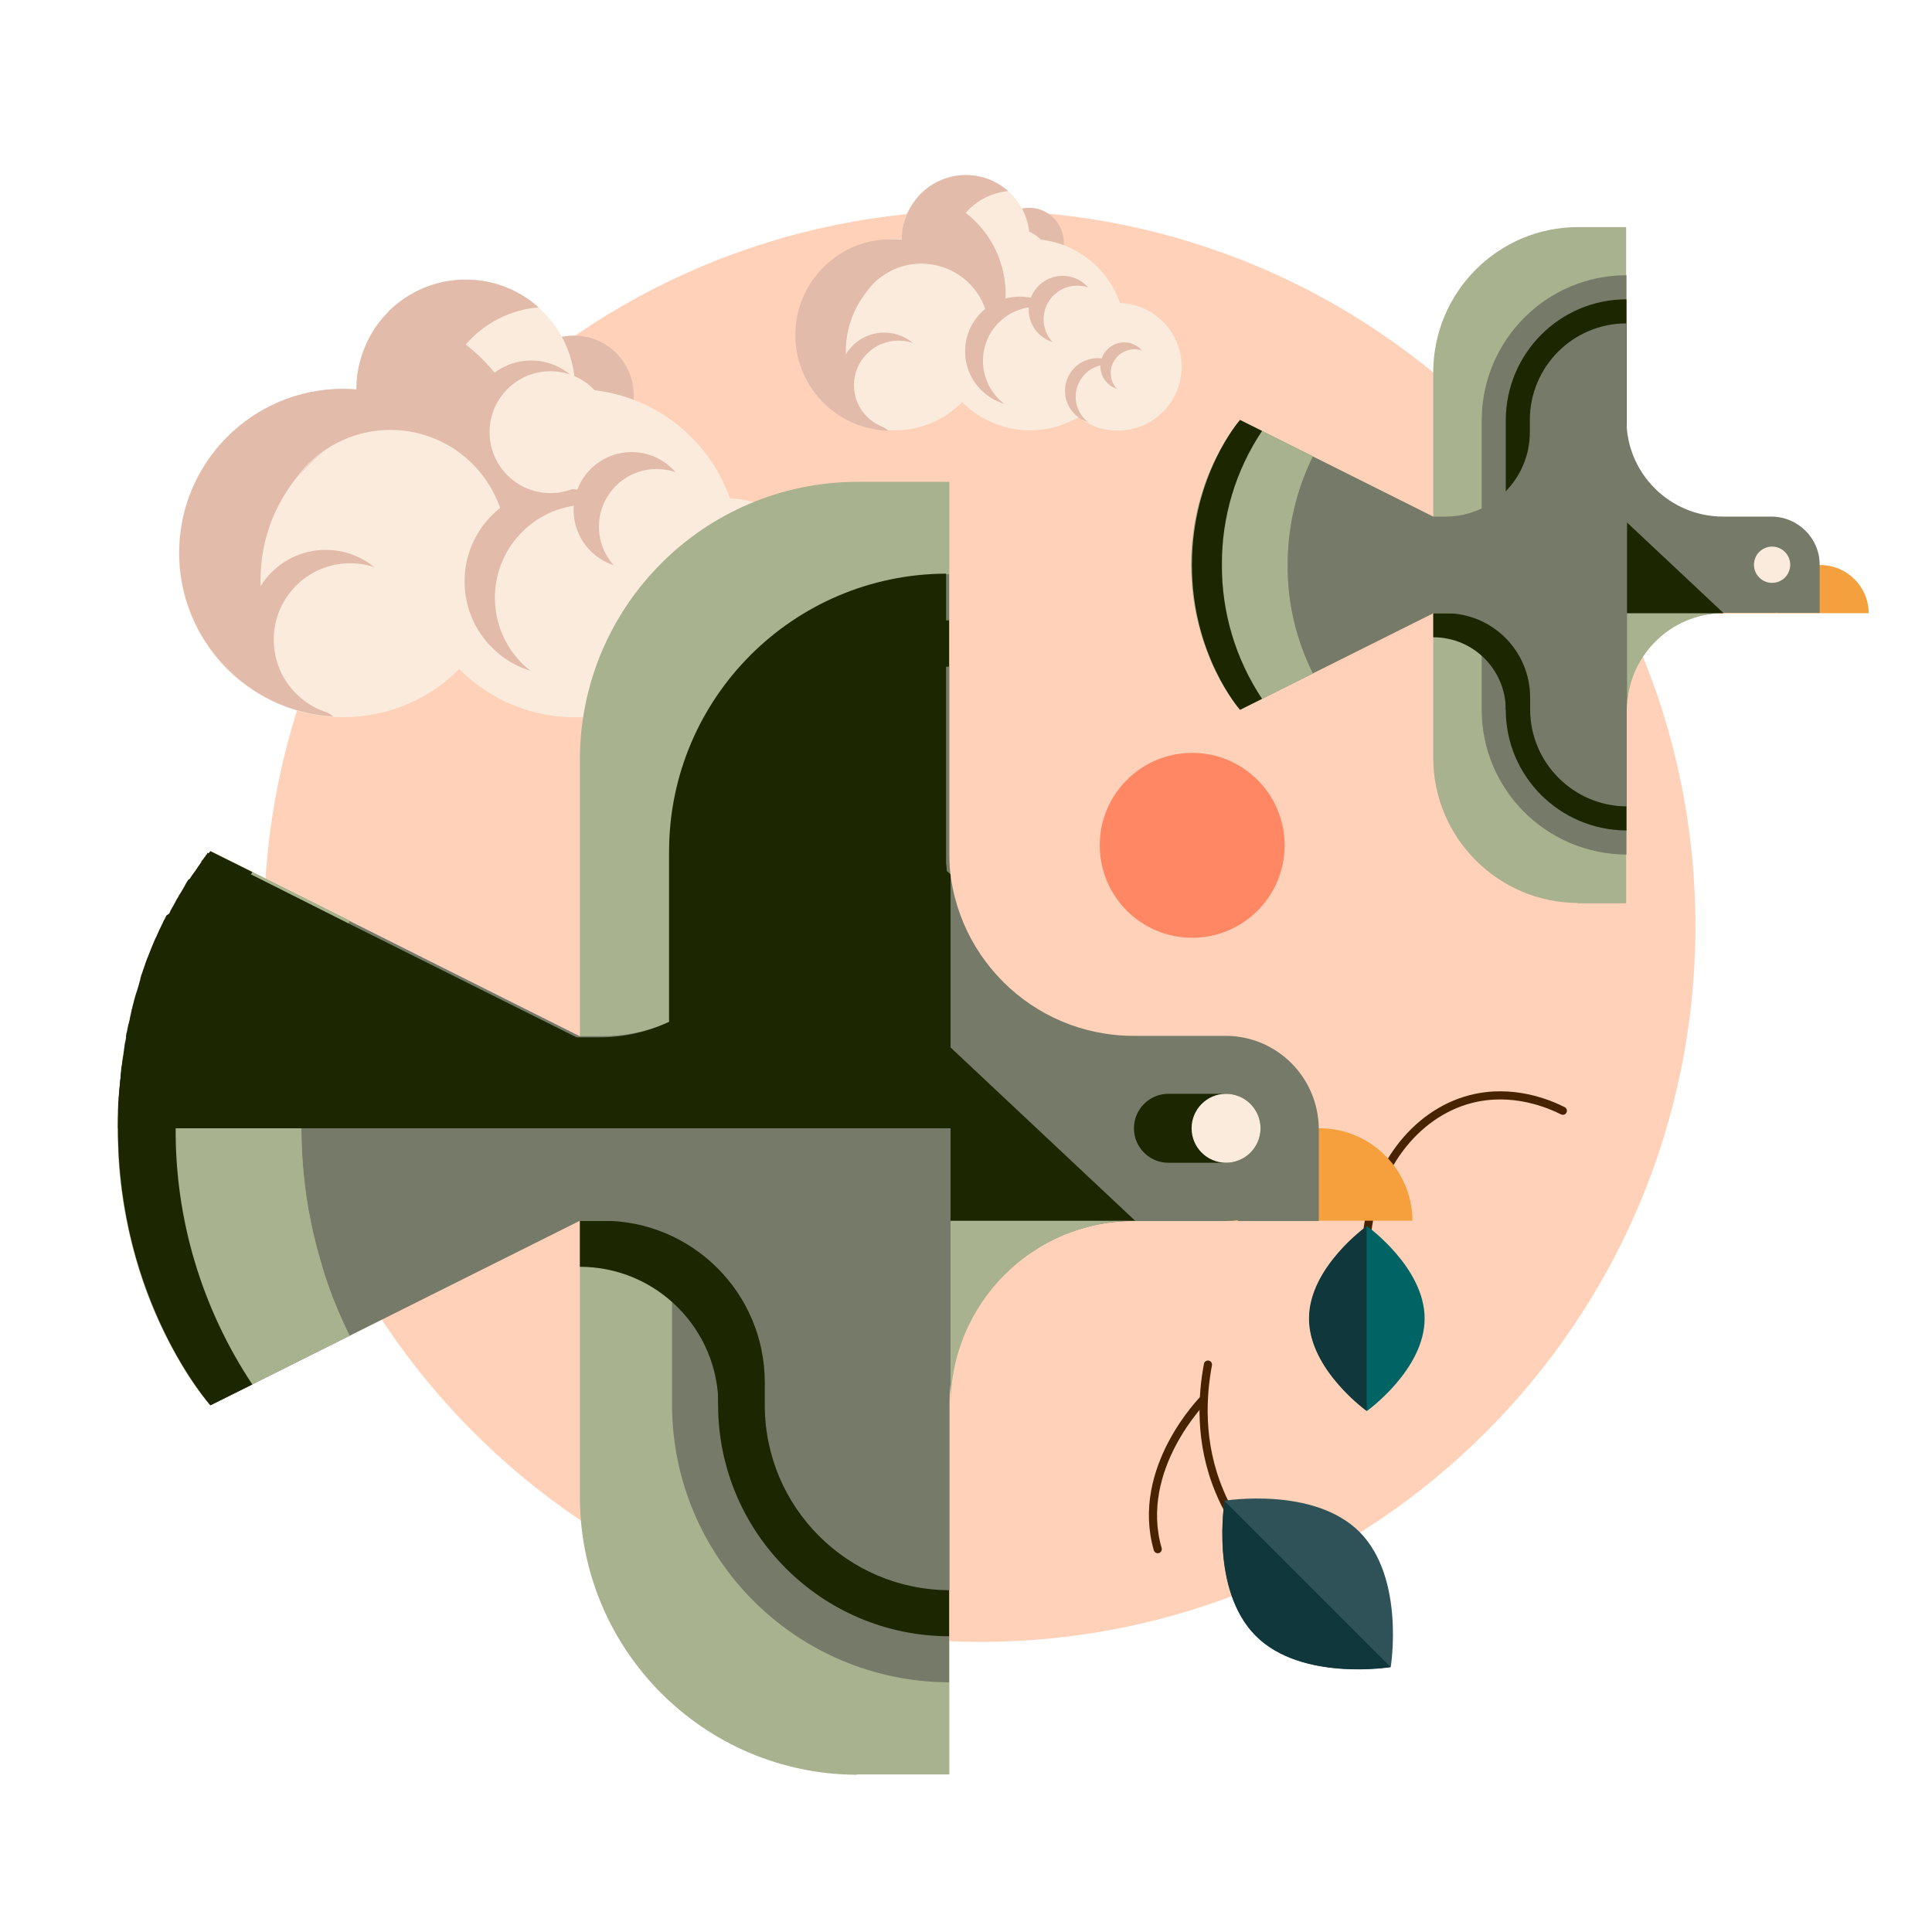 <svg width="650" height="650" viewBox="0 0 650 650" fill="none" xmlns="http://www.w3.org/2000/svg">
<g id="Ilustracje_4_Sky_grouped 1">
<g id="Group">
<g id="Group_2">
<g id="all">
<path id="Vector" d="M329.6 552.4C462.59 552.4 570.4 444.59 570.4 311.6C570.4 178.61 462.59 70.8 329.6 70.8C196.61 70.8 88.8 178.61 88.8 311.6C88.8 444.59 196.61 552.4 329.6 552.4Z" fill="#FFD1B8"/>
<path id="Vector_2" d="M401.1 315.5C418.276 315.5 432.2 301.576 432.2 284.4C432.2 267.224 418.276 253.3 401.1 253.3C383.924 253.3 370 267.224 370 284.4C370 301.576 383.924 315.5 401.1 315.5Z" fill="#FF8764"/>
<g id="Group_3">
<path id="Vector_3" d="M406.4 459.1C404.5 469.2 403.3 485.2 410.3 501.8C411.4 504.5 412.7 507.1 414.2 509.6" stroke="#472300" stroke-width="2.74" stroke-linecap="round" stroke-linejoin="round"/>
<path id="Vector_4" d="M405 470.7C405 470.7 381.7 494 389.5 521.2" stroke="#472300" stroke-width="2.74" stroke-linecap="round" stroke-linejoin="round"/>
<g id="Group_4">
<path id="Vector_5" d="M457.4 515.4C472.8 530.9 467.9 560.8 467.9 560.8C467.9 560.8 437.9 565.8 422.5 550.3C407.1 534.8 412 504.9 412 504.9C412 504.9 442 500 457.4 515.4Z" fill="#2E5257"/>
<path id="Vector_6" d="M422.5 550.4C437.9 565.8 467.9 560.9 467.9 560.9L412 505C412 505 407 534.9 422.5 550.4Z" fill="#0F373C"/>
</g>
</g>
<g id="Group_5">
<g id="Group_6">
<path id="Vector_7" d="M193.1 153.1C204.201 153.1 213.2 144.101 213.2 133C213.2 121.899 204.201 112.9 193.1 112.9C181.999 112.9 173 121.899 173 133C173 144.101 181.999 153.1 193.1 153.1Z" fill="#E2BBAA"/>
<path id="Vector_8" d="M245.6 167.7C237.8 145.6 216.9 130.9 193.5 130.9C193.5 110.6 177 94.1 156.7 94.1C136.4 94.1 119.9 110.6 119.9 130.9V131.1C118.5 130.9 116.9 130.9 115.4 130.9C84.9 130.9 60.2 155.6 60.2 186.1C60.2 216.6 84.9 241.3 115.4 241.3C130.1 241.3 144.2 235.5 154.5 225.1C172.3 243 199.9 246.5 221.6 233.6C237.7 246 260.8 243.1 273.2 227C285.6 210.9 282.7 187.8 266.6 175.4C260.6 170.7 253.2 168 245.6 167.7Z" fill="#FAEBDC"/>
<path id="Vector_9" d="M108.6 152.1C105.4 154.7 102.5 157.6 99.9 160.8C102.3 157.5 105.3 154.5 108.6 152.1Z" fill="#E2BBAA"/>
<path id="Vector_10" d="M156.7 115.9C162.9 108.7 171.7 104.2 181.2 103.4C166.9 90.6 145.1 91 131.2 104.3L131.1 104.4C130.7 104.8 130.3 105.2 130 105.6C129.6 106 129.2 106.4 128.8 106.9L128.7 107C128.3 107.4 128 107.9 127.6 108.4C126.5 109.7 125.6 111.2 124.8 112.6C124.1 113.8 123.5 115 123 116.2C122.8 116.8 122.5 117.3 122.3 117.9C121.9 119.1 121.5 120.2 121.2 121.4C121.1 121.8 121 122.2 120.9 122.6C120.7 123.4 120.5 124.2 120.4 125C120.3 125.3 120.3 125.7 120.2 126C120.2 126.3 120.1 126.6 120.1 127C120 128.3 119.9 129.5 119.9 130.8C119.9 130.9 119.9 130.9 119.9 131C118.4 130.9 116.8 130.8 115.3 130.8C84.8 130.9 60.2 155.7 60.3 186.2C60.4 215.3 83.2 239.4 112.2 241.1C86.9 224.2 80 189.9 96.9 164.6C97.8 163.3 98.7 162 99.7 160.8C102.1 157.4 105 154.5 108.4 152.1C125.9 139.4 150.3 143.3 163 160.8C165.4 164.1 167.3 167.9 168.6 171.8C169.7 176 170.4 180.4 170.4 184.7C170.4 185.1 170.4 185.6 170.4 186.1C170.4 189.6 170.1 193.1 169.4 196.5C187.1 170.4 181.5 135.2 156.7 115.9Z" fill="#E2BBAA"/>
<path id="Vector_11" d="M187.8 227.1C205.197 227.1 219.3 212.997 219.3 195.6C219.3 178.203 205.197 164.1 187.8 164.1C170.403 164.1 156.3 178.203 156.3 195.6C156.3 212.997 170.403 227.1 187.8 227.1Z" fill="#E2BBAA"/>
<path id="Vector_12" d="M197.8 232.4C215.087 232.4 229.1 218.387 229.1 201.1C229.1 183.814 215.087 169.8 197.8 169.8C180.514 169.8 166.5 183.814 166.5 201.1C166.5 218.387 180.514 232.4 197.8 232.4Z" fill="#FAEBDC"/>
<path id="Vector_13" d="M178.7 162.5C190.077 162.5 199.3 153.277 199.3 141.9C199.3 130.523 190.077 121.3 178.7 121.3C167.323 121.3 158.1 130.523 158.1 141.9C158.1 153.277 167.323 162.5 178.7 162.5Z" fill="#E2BBAA"/>
<path id="Vector_14" d="M185.2 165.9C196.522 165.9 205.7 156.722 205.7 145.4C205.7 134.078 196.522 124.9 185.2 124.9C173.878 124.9 164.7 134.078 164.7 145.4C164.7 156.722 173.878 165.9 185.2 165.9Z" fill="#FAEBDC"/>
<path id="Vector_15" d="M109.6 236.6C123.849 236.6 135.4 225.049 135.4 210.8C135.4 196.551 123.849 185 109.6 185C95.351 185 83.8 196.551 83.8 210.8C83.8 225.049 95.351 236.6 109.6 236.6Z" fill="#E2BBAA"/>
<path id="Vector_16" d="M117.8 240.9C131.994 240.9 143.5 229.394 143.5 215.2C143.5 201.006 131.994 189.5 117.8 189.5C103.606 189.5 92.1 201.006 92.1 215.2C92.1 229.394 103.606 240.9 117.8 240.9Z" fill="#FAEBDC"/>
<path id="Vector_17" d="M212.5 191.1C223.27 191.1 232 182.37 232 171.6C232 160.83 223.27 152.1 212.5 152.1C201.73 152.1 193 160.83 193 171.6C193 182.37 201.73 191.1 212.5 191.1Z" fill="#E2BBAA"/>
<path id="Vector_18" d="M220.9 196.6C231.614 196.6 240.3 187.914 240.3 177.2C240.3 166.486 231.614 157.8 220.9 157.8C210.186 157.8 201.5 166.486 201.5 177.2C201.5 187.914 210.186 196.6 220.9 196.6Z" fill="#FAEBDC"/>
</g>
<g id="Group_7">
<path id="Vector_19" d="M232.7 237.5C243.138 237.5 251.6 229.038 251.6 218.6C251.6 208.162 243.138 199.7 232.7 199.7C222.262 199.7 213.8 208.162 213.8 218.6C213.8 229.038 222.262 237.5 232.7 237.5Z" fill="#E2BBAA"/>
<path id="Vector_20" d="M238.7 240.5C249.028 240.5 257.4 232.128 257.4 221.8C257.4 211.472 249.028 203.1 238.7 203.1C228.372 203.1 220 211.472 220 221.8C220 232.128 228.372 240.5 238.7 240.5Z" fill="#FAEBDC"/>
<path id="Vector_21" d="M248 218C255.622 218 261.8 211.822 261.8 204.2C261.8 196.578 255.622 190.4 248 190.4C240.378 190.4 234.2 196.578 234.2 204.2C234.2 211.822 240.378 218 248 218Z" fill="#E2BBAA"/>
<path id="Vector_22" d="M254 221.8C261.566 221.8 267.7 215.666 267.7 208.1C267.7 200.534 261.566 194.4 254 194.4C246.434 194.4 240.3 200.534 240.3 208.1C240.3 215.666 246.434 221.8 254 221.8Z" fill="#FAEBDC"/>
</g>
</g>
<g id="Group_8">
<path id="Vector_23" d="M346.2 93.3C352.662 93.3 357.9 88.062 357.9 81.6C357.9 75.138 352.662 69.9 346.2 69.9C339.738 69.9 334.5 75.138 334.5 81.6C334.5 88.062 339.738 93.3 346.2 93.3Z" fill="#E2BBAA"/>
<path id="Vector_24" d="M296.8 92.8C294.9 94.3 293.2 96 291.7 97.9C293.2 95.9 294.9 94.2 296.8 92.8Z" fill="#E2BBAA"/>
<path id="Vector_25" d="M337.8 98.8C344.427 98.8 349.8 93.427 349.8 86.8C349.8 80.173 344.427 74.8 337.8 74.8C331.173 74.8 325.8 80.173 325.8 86.8C325.8 93.427 331.173 98.8 337.8 98.8Z" fill="#E2BBAA"/>
<path id="Vector_26" d="M341.6 100.8C348.172 100.8 353.5 95.472 353.5 88.9C353.5 82.328 348.172 77 341.6 77C335.028 77 329.7 82.328 329.7 88.9C329.7 95.472 335.028 100.8 341.6 100.8Z" fill="#FAEBDC"/>
<path id="Vector_27" d="M376.8 101.9C372.3 89 360.1 80.4 346.4 80.4C346.4 68.5 336.8 58.9 324.9 58.9C313 58.9 303.4 68.5 303.4 80.4C303.4 80.4 303.4 80.4 303.4 80.5C302.5 80.5 301.6 80.4 300.7 80.4C283 80.4 268.6 94.9 268.7 112.7C268.8 130.5 283.2 144.8 301 144.8C309.5 144.8 317.7 141.4 323.7 135.3C334.1 145.7 350.2 147.8 362.9 140.3C372.2 147.6 385.7 146 393 136.6C400.3 127.3 398.7 113.8 389.3 106.5C385.8 103.7 381.4 102.1 376.8 101.9Z" fill="#FAEBDC"/>
<path id="Vector_28" d="M324.9 71.6C328.6 67.4 333.7 64.8 339.2 64.3C330.9 56.9 318.2 57.1 310.1 64.9L310 65C309.8 65.2 309.5 65.4 309.3 65.7C309.1 65.9 308.8 66.2 308.6 66.5L308 67.3C307.4 68.1 306.8 68.9 306.3 69.8C305.9 70.5 305.6 71.2 305.2 71.9C305 72.2 304.9 72.5 304.8 72.9C304.6 73.6 304.3 74.3 304.1 75C304 75.2 304 75.5 303.9 75.7C303.8 76.1 303.7 76.6 303.6 77.1C303.6 77.3 303.5 77.5 303.5 77.7C303.5 77.9 303.5 78.1 303.5 78.3C303.4 79 303.4 79.8 303.4 80.5V80.6C302.5 80.6 301.6 80.5 300.7 80.5C282.9 80 268.1 94 267.6 111.8C267.1 129.6 281.1 144.4 298.9 144.9C284.1 135 280.1 115.1 290 100.3C290.5 99.5 291.1 98.8 291.6 98.1C293 96.1 294.7 94.4 296.7 93C306.9 85.6 321.2 88 328.5 98.2C329.9 100.1 331 102.3 331.7 104.6C332.4 107.1 332.7 109.6 332.8 112.1C332.8 112.4 332.8 112.6 332.8 112.9C332.8 114.9 332.6 117 332.2 119C342.7 103.4 339.4 82.9 324.9 71.6Z" fill="#E2BBAA"/>
<path id="Vector_29" d="M343.1 136.6C353.262 136.6 361.5 128.362 361.5 118.2C361.5 108.038 353.262 99.8 343.1 99.8C332.938 99.8 324.7 108.038 324.7 118.2C324.7 128.362 332.938 136.6 343.1 136.6Z" fill="#E2BBAA"/>
<path id="Vector_30" d="M348.9 139.6C358.952 139.6 367.1 131.452 367.1 121.4C367.1 111.348 358.952 103.2 348.9 103.2C338.848 103.2 330.7 111.348 330.7 121.4C330.7 131.452 338.848 139.6 348.9 139.6Z" fill="#FAEBDC"/>
<path id="Vector_31" d="M297.5 142.1C305.84 142.1 312.6 135.34 312.6 127C312.6 118.661 305.84 111.9 297.5 111.9C289.161 111.9 282.4 118.661 282.4 127C282.4 135.34 289.161 142.1 297.5 142.1Z" fill="#E2BBAA"/>
<path id="Vector_32" d="M302.3 144.6C310.584 144.6 317.3 137.884 317.3 129.6C317.3 121.316 310.584 114.6 302.3 114.6C294.016 114.6 287.3 121.316 287.3 129.6C287.3 137.884 294.016 144.6 302.3 144.6Z" fill="#FAEBDC"/>
<path id="Vector_33" d="M369.3 142.5C375.375 142.5 380.3 137.575 380.3 131.5C380.3 125.425 375.375 120.5 369.3 120.5C363.225 120.5 358.3 125.425 358.3 131.5C358.3 137.575 363.225 142.5 369.3 142.5Z" fill="#E2BBAA"/>
<path id="Vector_34" d="M372.8 144.4C378.82 144.4 383.7 139.52 383.7 133.5C383.7 127.48 378.82 122.6 372.8 122.6C366.78 122.6 361.9 127.48 361.9 133.5C361.9 139.52 366.78 144.4 372.8 144.4Z" fill="#FAEBDC"/>
<path id="Vector_35" d="M378.2 131.2C382.618 131.2 386.2 127.618 386.2 123.2C386.2 118.782 382.618 115.2 378.2 115.2C373.782 115.2 370.2 118.782 370.2 123.2C370.2 127.618 373.782 131.2 378.2 131.2Z" fill="#E2BBAA"/>
<path id="Vector_36" d="M381.7 133.5C386.118 133.5 389.7 129.918 389.7 125.5C389.7 121.082 386.118 117.5 381.7 117.5C377.282 117.5 373.7 121.082 373.7 125.5C373.7 129.918 377.282 133.5 381.7 133.5Z" fill="#FAEBDC"/>
<path id="Vector_37" d="M357.5 115.6C363.796 115.6 368.9 110.496 368.9 104.2C368.9 97.904 363.796 92.8 357.5 92.8C351.204 92.8 346.1 97.904 346.1 104.2C346.1 110.496 351.204 115.6 357.5 115.6Z" fill="#E2BBAA"/>
<path id="Vector_38" d="M362.4 118.7C368.641 118.7 373.7 113.641 373.7 107.4C373.7 101.159 368.641 96.1 362.4 96.1C356.159 96.1 351.1 101.159 351.1 107.4C351.1 113.641 356.159 118.7 362.4 118.7Z" fill="#FAEBDC"/>
</g>
</g>
<g id="bird">
<g id="Group_9">
<path id="Vector_39" d="M459.8 416.4C461.8 393.3 476 374.7 494.7 369.8C508.9 366.1 521.2 371.4 525.8 373.7" stroke="#472300" stroke-width="2.74" stroke-linecap="round" stroke-linejoin="round"/>
<path id="Vector_40" d="M479.3 443.6C479.3 460.8 459.9 474.7 459.9 474.7C459.9 474.7 440.5 460.8 440.5 443.6C440.5 426.4 459.9 412.5 459.9 412.5C459.9 412.5 479.3 426.4 479.3 443.6Z" fill="#006464"/>
<path id="Vector_41" d="M440.4 443.6C440.4 460.8 459.8 474.7 459.8 474.7V412.6C459.8 412.5 440.4 426.4 440.4 443.6Z" fill="#0F373C"/>
</g>
<g id="Group_10">
<path id="Vector_42" d="M350.9 410.7C351 393.6 364.8 379.7 382 379.6H444.1C461.2 379.7 475.1 393.5 475.2 410.7" fill="#F5A03C"/>
<path id="Vector_43" d="M288.3 597.1C236.9 596.9 195.3 555.3 195.1 503.9V255.3C195.3 203.9 236.9 162.3 288.3 162.1H319.4V597H288.3V597.1Z" fill="#A8B28E"/>
<path id="Vector_44" d="M319.3 566C267.9 565.8 226.3 524.2 226.1 472.8V286.4C226.3 235 267.9 193.4 319.3 193.2" fill="#757B68"/>
<path id="Vector_45" d="M195.1 426.2C220.8 426.2 241.7 447.1 241.7 472.8H257.2V410.7H195.1V426.2Z" fill="#1C2600"/>
<path id="Vector_46" d="M319.3 550.5C276.5 550.4 241.7 515.7 241.6 472.8V286.4C241.7 243.6 276.4 208.9 319.3 208.7" fill="#1C2600"/>
<path id="Vector_47" d="M412.5 348.5H381.4C347.1 348.5 319.3 320.7 319.3 286.4V224.3C285 224.4 257.3 252.2 257.2 286.4V294.2C257.2 324.2 232.9 348.6 202.8 348.6H195L70.8 286.4C70.8 286.4 39.7 321.3 39.7 379.6C39.7 437.9 70.8 472.8 70.8 472.8L195.1 410.7H202.9C232.9 410.7 257.3 435 257.3 465.1V472.9C257.4 507.2 285.2 534.9 319.4 535V472.9C319.4 438.6 347.2 410.8 381.5 410.8H412.6C413.9 410.8 415.2 410.7 416.5 410.5V410.8H443.7V379.7C443.5 362.5 429.7 348.6 412.5 348.5Z" fill="#757B68"/>
<path id="Vector_48" d="M101.4 379.6C101.3 355.4 106.9 331.5 117.6 309.7L70.8 286.3C70.8 286.3 39.7 321.2 39.7 379.5C39.7 437.8 70.8 472.7 70.8 472.7L117.6 449.3C106.9 427.6 101.3 403.8 101.4 379.6Z" fill="#A8B28E"/>
<path id="Vector_49" d="M114 441.7C115.2 444.4 116.4 447 117.5 449.4L101.8 457.3L70.7 472.8C66.7 468 63.1 462.8 60 457.3C57.1 452.3 54.5 447.1 52.2 441.8C47.9 431.8 44.7 421.4 42.6 410.7C41.6 405.8 40.8 400.6 40.3 395.2C39.8 390.2 39.6 385.1 39.6 379.7C39.6 374.3 39.9 369.1 40.4 364.2C40.9 358.7 41.7 353.6 42.7 348.7C43.7 343.5 45.1 338.3 46.6 333.2C49.9 322.4 54.4 311.9 60.1 302.1C63.2 296.6 66.7 291.4 70.8 286.6L101.9 301.9L117.6 309.8C116.4 312.2 115.2 314.7 114.1 317.5C111.9 322.6 110 327.8 108.4 333C106.8 338.1 105.5 343.3 104.5 348.5C103.5 353.6 102.7 358.8 102.2 364C101.7 369 101.4 374.2 101.4 379.5C101.4 384.8 101.7 390 102.2 395C102.7 400.5 103.5 405.6 104.5 410.5C105.5 415.7 106.9 420.9 108.4 426C109.9 431.5 111.8 436.7 114 441.7Z" fill="#A8B28E"/>
<path id="Vector_50" d="M319.8 472.8V410.7H381.9C347.6 410.7 319.8 438.5 319.8 472.8Z" fill="#A8B28E"/>
<path id="Vector_51" d="M381.9 410.7H319.8V352.4L381.9 410.7Z" fill="#1C2600"/>
<path id="Vector_52" d="M101.8 301.9H60.1C63.2 296.4 66.7 291.2 70.8 286.4L101.8 301.9Z" fill="#A8B28E"/>
<path id="Vector_53" d="M59.1 379.6C58.9 410.2 67.9 440.2 84.9 465.8L70.8 472.8C70.8 472.8 39.7 437.9 39.7 379.6C39.7 321.3 70.8 286.4 70.8 286.4L84.9 293.4C67.9 319 58.9 349 59.1 379.6Z" fill="#1C2600"/>
<path id="Vector_54" d="M319.8 294.3V379.6H39.7C39.7 378.7 39.7 377.8 39.7 376.9C39.7 376.5 39.7 376 39.7 375.6C39.7 375.4 39.7 375.2 39.7 375C39.7 374.9 39.7 374.8 39.7 374.7C39.7 374.5 39.7 374.4 39.7 374.2V373.4C39.7 372.2 39.8 371 39.9 369.8C39.9 369.3 39.9 368.9 40 368.4C40.1 367.2 40.2 366.1 40.3 364.9C40.4 364 40.5 363.1 40.6 362.2V361.9C40.6 361.5 40.7 361.1 40.7 360.7C40.7 360.3 40.8 359.9 40.8 359.5C40.9 358.8 41 358.1 41.1 357.6C41.1 357.6 41.1 357.6 41.1 357.5C41.2 356.7 41.3 355.8 41.5 355C41.5 355 41.5 355 41.5 354.9C41.5 354.5 41.6 354.1 41.7 353.7C41.7 353.7 41.7 353.6 41.7 353.5C41.7 353.4 41.7 353.4 41.7 353.3L41.8 352.6C41.8 352.4 41.9 352.1 41.9 351.9C42 351.7 41.9 351.7 41.9 351.7L42 351.2C42 351 42 350.9 42.1 350.7C42.2 350.5 42.2 350.1 42.3 349.8L42.4 349.1V348.9C42.4 348.8 42.4 348.7 42.4 348.5L42.5 347.9C42.5 347.8 42.5 347.6 42.6 347.5L42.7 347.1C42.8 346.4 43 345.7 43.1 345.1C43.1 345 43.1 344.8 43.2 344.7L43.4 344L43.7 342.7V342.5L44 341.2L44.3 339.8C44.3 339.7 44.3 339.5 44.4 339.4C44.5 339.3 44.5 339 44.5 338.9L45.1 336.7V336.6C45.3 336 45.4 335.4 45.6 334.8C45.7 334.5 45.8 334.2 45.9 333.9C46 333.6 46.1 333.3 46.2 333L46.7 331.3L46.8 330.9C46.9 330.4 47.1 330 47.2 329.5C47.2 329.5 47.2 329.4 47.2 329.3C47.2 329.2 47.3 329.1 47.3 328.9C47.3 328.8 47.4 328.7 47.4 328.6L47.5 328.2C47.6 327.9 47.7 327.7 47.8 327.4L48.2 326.2C48.4 325.6 48.6 325 48.8 324.5V324.4L49.1 323.6L49.5 322.5L49.8 321.8C50.1 321 50.4 320.3 50.7 319.5L51.6 317.3C51.8 316.8 52.1 316.2 52.3 315.7L52.8 314.7C52.8 314.5 52.9 314.4 53 314.2C53.1 314 53.2 313.8 53.3 313.5L54.4 311.2L54.6 310.8C54.8 310.4 54.9 310.1 55.1 309.7C55.2 309.6 55.2 309.5 55.3 309.4L55.4 309.2L55.8 308.4C55.9 308.3 55.9 308.1 56 308L56.9 307.4C57 307.1 57.2 306.9 57.3 306.6V306.5L57.4 306.3L57.8 305.6L57.9 305.4C57.9 305.3 58 305.2 58.1 305.1C58.3 304.7 58.6 304.3 58.8 303.8L59.5 302.5C59.5 302.4 59.6 302.3 59.7 302.2C59.8 302.1 59.9 301.8 60.1 301.5C60.2 301.3 60.2 301.3 60.2 301.3V301.2C60.2 301.1 60.3 301 60.4 301C60.5 300.8 60.6 300.6 60.7 300.5L60.9 300.2L61 300L61.6 299C61.7 298.8 61.9 298.5 62 298.3C62.1 298.2 62.2 298.1 62.2 297.9L63 296.5L63.5 295.8V295.7L63.7 295.9L64.1 295.3L64.2 295.1L64.7 294.4L64.9 294.2C65 294 65.1 293.9 65.2 293.7L65.4 293.5L65.6 293.3L65.9 292.8L66.3 292.2L66.4 292L66.7 291.6V291.5L67.1 291C67.1 291 67.2 290.9 67.2 290.8L67.4 290.5L67.7 290.1V290V289.9L68 289.5L68.4 289C68.5 288.9 68.6 288.7 68.7 288.6L68.8 288.4L69 288.2L69.2 287.9L69.3 287.7L69.5 287.5L69.6 287.4L69.7 287.2V287.1L69.8 287V286.9L83.9 293.9L99.2 301.6L100.8 302.4L116.5 310.3L194 349H201.8C209.9 349 217.8 347.2 225.1 343.8V286.2C225.3 234.8 266.9 193.2 318.3 193V286.9C318.3 287.4 318.3 287.8 318.3 288.3C318.3 288.7 318.3 289.2 318.3 289.7C318.3 290.2 318.3 290.8 318.4 291.3C318.5 291.8 318.5 292.4 318.5 292.9C318.6 293.3 319.7 293.8 319.8 294.3Z" fill="#1C2600"/>
<path id="Vector_55" d="M393.1 368H412.5C418.9 368 424.1 373.2 424.1 379.6C424.1 386 418.9 391.2 412.5 391.2H393.1C386.7 391.2 381.5 386 381.5 379.6C381.5 373.2 386.7 368 393.1 368Z" fill="#1C2600"/>
<path id="Vector_56" d="M412.5 391.2C418.907 391.2 424.1 386.007 424.1 379.6C424.1 373.194 418.907 368 412.5 368C406.093 368 400.9 373.194 400.9 379.6C400.9 386.007 406.093 391.2 412.5 391.2Z" fill="#FAEBDC"/>
</g>
</g>
<g id="small-bird">
<g id="Group_11">
<path id="Vector_57" d="M563.7 206.3C563.7 197.3 571 190.1 579.9 190.1H612.4C621.4 190.1 628.7 197.4 628.7 206.3" fill="#F4A03E"/>
<path id="Vector_58" d="M530.9 303.8C504 303.7 482.3 281.9 482.2 255.1V125.1C482.3 98.2 504.1 76.4 530.9 76.4H547.1V303.9H530.9V303.8Z" fill="#A8B28E"/>
<path id="Vector_59" d="M547.2 287.5C520.3 287.4 498.5 265.6 498.5 238.8V141.3C498.6 114.4 520.4 92.6 547.2 92.6" fill="#757B68"/>
<path id="Vector_60" d="M482.2 214.4C495.7 214.4 506.6 225.3 506.6 238.8H514.7V206.3H482.2V214.4V214.4Z" fill="#1C2600"/>
<path id="Vector_61" d="M547.2 279.4C524.8 279.3 506.6 261.2 506.6 238.8V141.3C506.7 118.9 524.8 100.7 547.2 100.7" fill="#1C2600"/>
<path id="Vector_62" d="M595.9 173.8H579.7C561.8 173.8 547.2 159.3 547.2 141.3V108.8C529.2 108.8 514.7 123.4 514.7 141.3V145.4C514.7 161.1 502 173.8 486.3 173.8H482.2L417.2 141.3C417.2 141.3 401 159.6 401 190C401 220.4 417.2 238.8 417.2 238.8L482.3 206.3H486.4C502.1 206.3 514.8 219 514.8 234.7V238.8C514.9 256.7 529.4 271.2 547.3 271.3V238.7C547.3 220.8 561.8 206.3 579.7 206.2H596C596.7 206.2 597.4 206.2 598 206.1V206.2H612.2V189.9C612.2 181.1 604.9 173.8 595.9 173.8Z" fill="#757B68"/>
<path id="Vector_63" d="M433.2 190C433.2 177.3 436.1 164.8 441.7 153.5L417.2 141.3C417.2 141.3 401 159.6 401 190C401 220.4 417.2 238.8 417.2 238.8L441.7 226.6C436 215.2 433.1 202.7 433.2 190Z" fill="#A8B28E"/>
<path id="Vector_64" d="M439.7 222.5C440.3 223.9 440.9 225.2 441.5 226.5L433.3 230.6L417.1 238.7C415 236.2 413.1 233.4 411.5 230.6C410 228 408.6 225.3 407.4 222.5C406.3 219.8 405.3 217.1 404.4 214.4C403.6 211.7 402.9 209 402.3 206.3C401.8 203.7 401.4 201 401.1 198.2C400.9 195.6 400.7 192.9 400.7 190.1C400.7 187.4 400.8 184.7 401.1 182C401.4 179.3 401.7 176.6 402.3 173.9C402.8 171.2 403.5 168.4 404.4 165.8C405.2 163 406.2 160.3 407.4 157.7C408.6 154.9 410 152.2 411.5 149.6C413.1 146.7 415 144 417.1 141.5L433.3 149.6L441.5 153.7C440.9 154.9 440.3 156.3 439.7 157.7C438.6 160.4 437.6 163.1 436.7 165.8C435.9 168.5 435.2 171.2 434.6 173.9C434.1 176.5 433.7 179.2 433.4 182C433.1 184.7 433 187.4 433 190.1C433 192.9 433.1 195.6 433.4 198.2C433.7 201 434.1 203.8 434.6 206.3C435.8 211.8 437.5 217.3 439.7 222.5Z" fill="#A8B28E"/>
<path id="Vector_65" d="M547.4 238.8V206.3H579.9C562 206.3 547.4 220.9 547.4 238.8Z" fill="#A8B28E"/>
<path id="Vector_66" d="M596.2 196.1C599.569 196.1 602.3 193.369 602.3 190C602.3 186.631 599.569 183.9 596.2 183.9C592.831 183.9 590.1 186.631 590.1 190C590.1 193.369 592.831 196.1 596.2 196.1Z" fill="#FAEBDC"/>
<path id="Vector_67" d="M579.9 206.3H547.4V175.8L579.9 206.3Z" fill="#1C2600"/>
</g>
<path id="Vector_68" d="M411.1 190C411 206 415.7 221.7 424.6 235.1L417.2 238.8C417.2 238.8 401 220.5 401 190.1C401 159.7 417.2 141.3 417.2 141.3L424.6 145C415.7 158.3 411 174 411.1 190Z" fill="#1C2600"/>
</g>
</g>
</g>
</g>
</svg>
